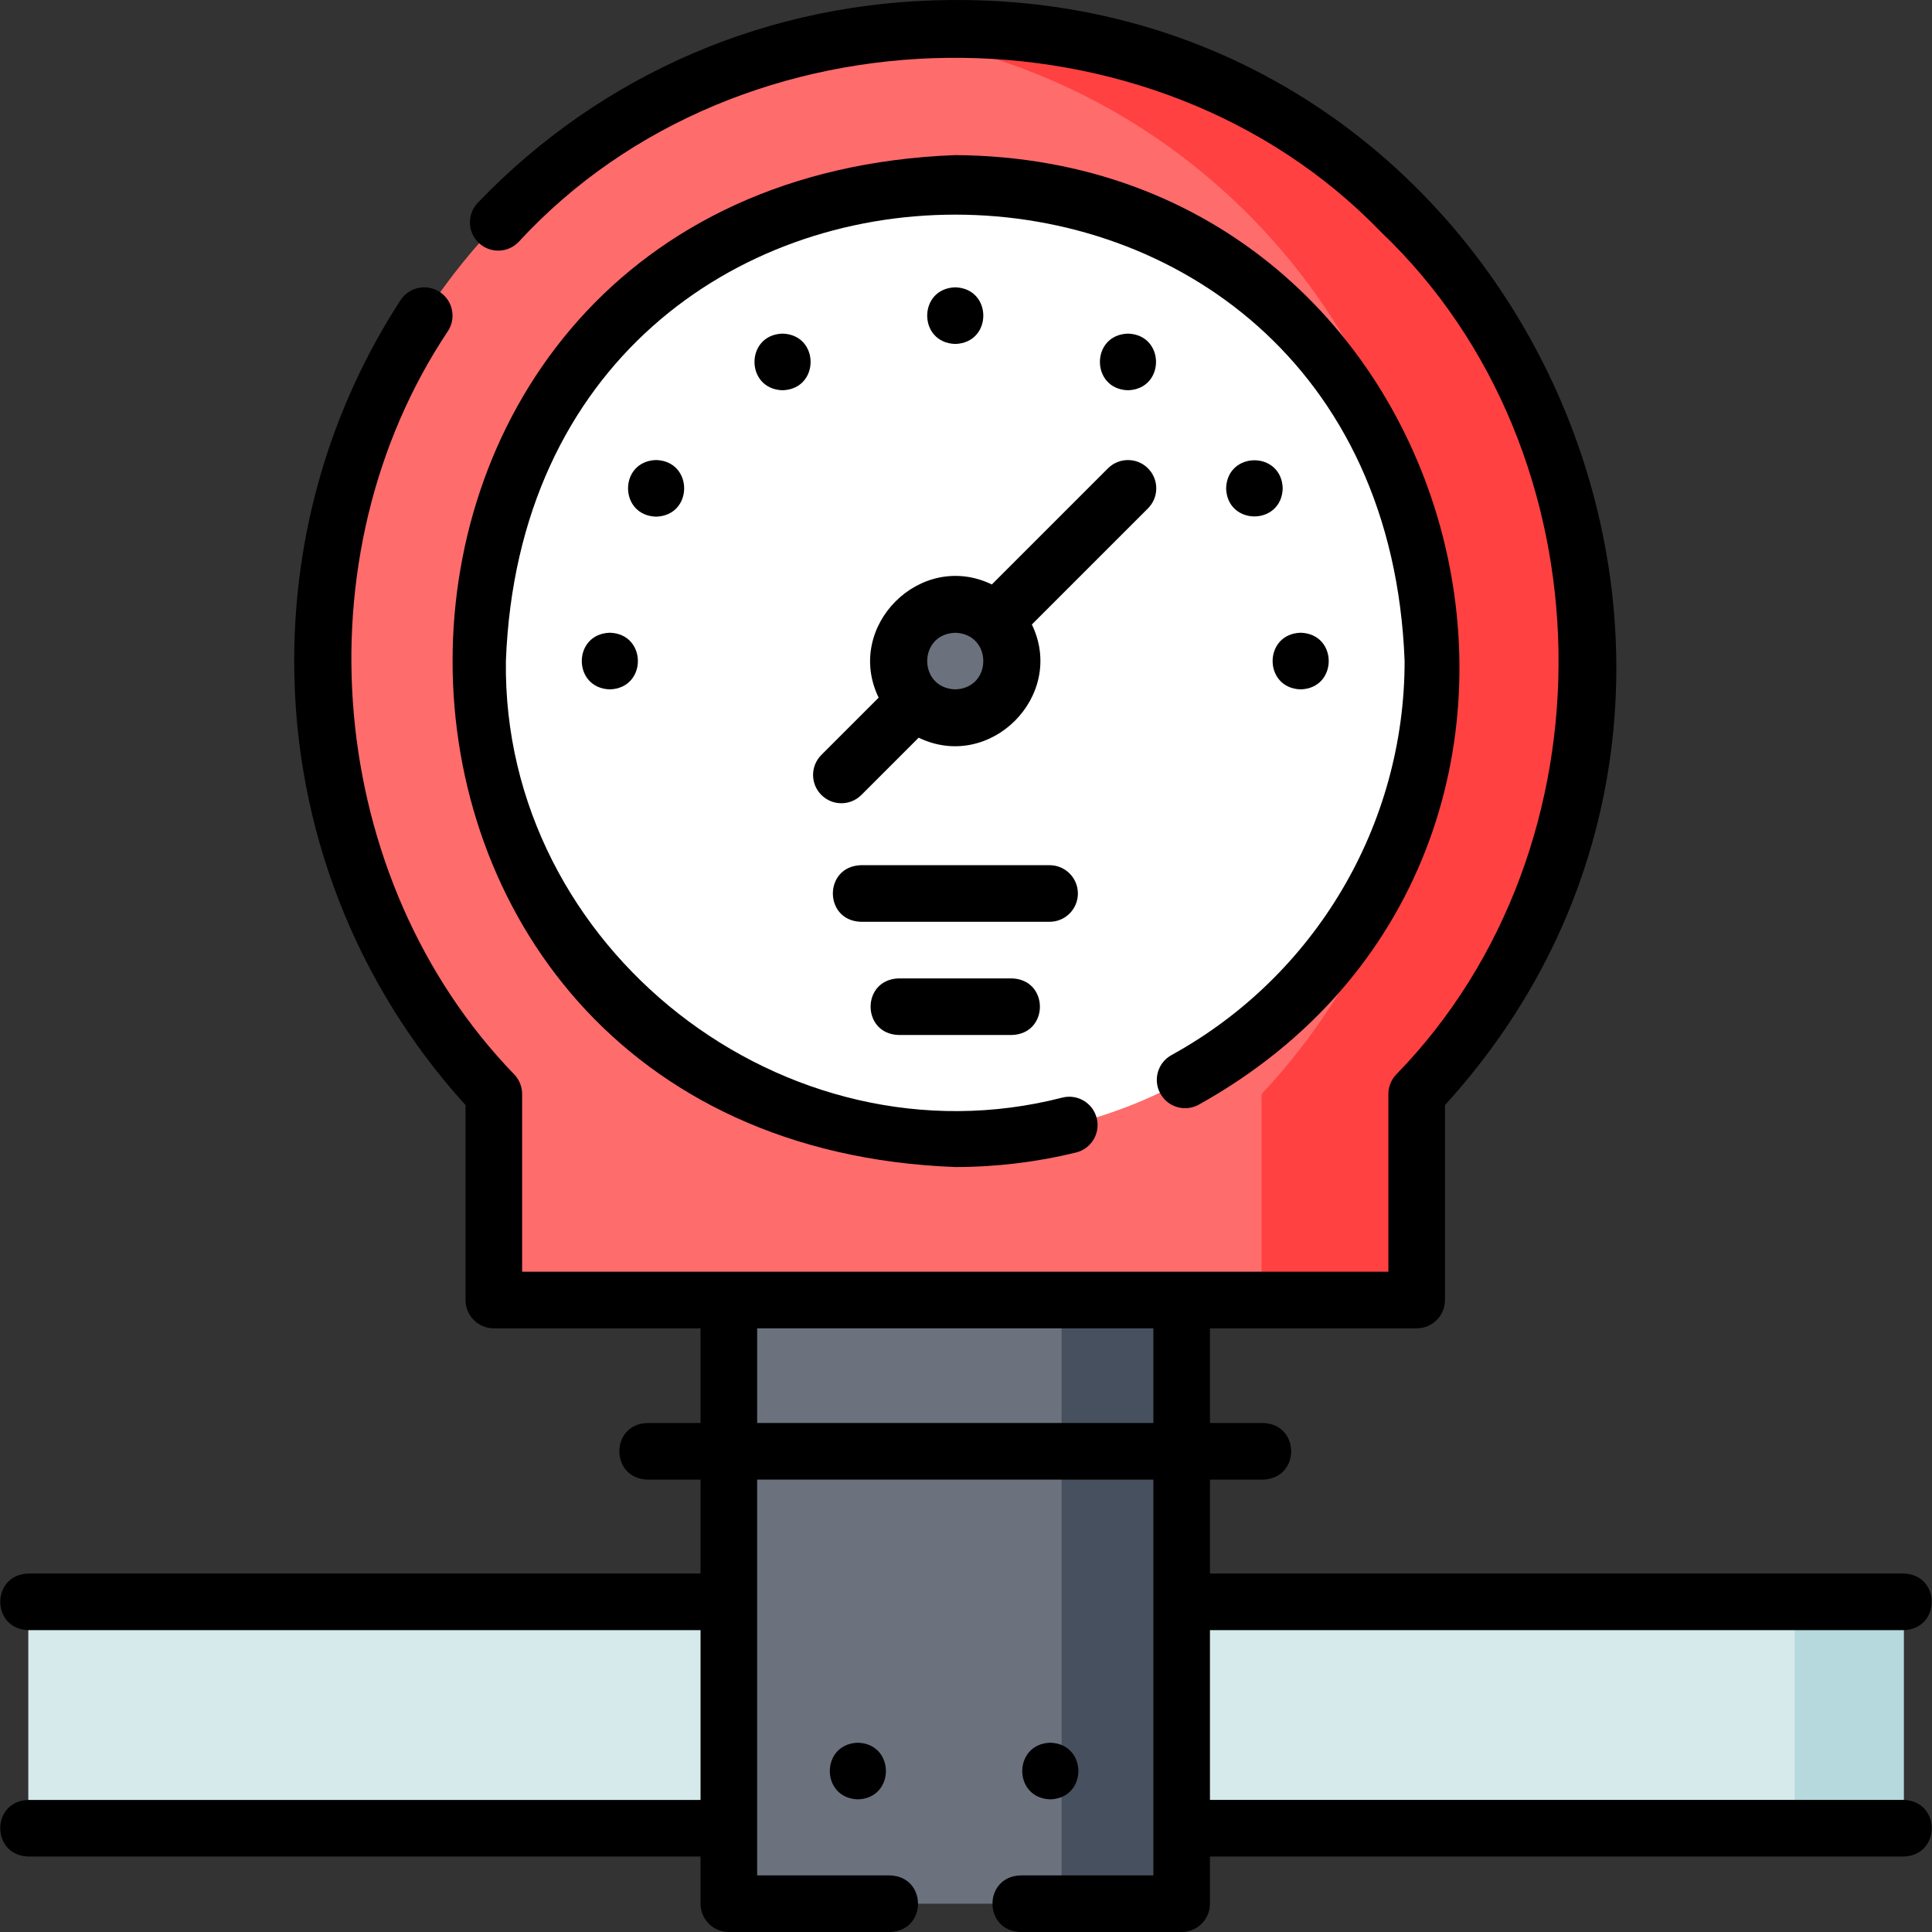 <svg id="Layer_1" enable-background="new 0 0 512.005 512.005" height="512" viewBox="0 0 512.005 512.005" width="512" xmlns="http://www.w3.org/2000/svg"><rect x="0" y="0" width="512.005" height="512.005" fill="#333333" stroke="none"/><g><circle cx="253.154" cy="175.192" fill="#6b717d" r="126.587"/><path d="m420.842 175.194c0 44.38-17.25 84.74-45.4 114.74v54.59h-244.57v-54.59c-28.01-29.83-45.22-69.92-45.4-114.02-.37-86.23 63.55-157.05 147.06-167.17 6.38-.78 12.88-1.2 19.48-1.24 93.14-.62 168.83 74.7 168.83 167.69z" fill="#ff6c6c"/><path d="m420.842 175.194c0 44.38-17.25 84.74-45.4 114.74v54.59h-41.1v-54.59c28.15-30 45.4-70.36 45.4-114.74 0-85.68-64.25-156.36-147.21-166.45 6.38-.78 12.88-1.2 19.48-1.24 93.14-.62 168.83 74.7 168.83 167.69z" fill="#ff4141"/><circle cx="253.154" cy="175.192" fill="#fff" r="126.587"/><path d="m7.502 424.504h497v60h-497z" fill="#d6eaec"/><path d="m475.611 424.504h28.891v60h-28.891z" fill="#b5d9dd"/><path d="m193.154 344.526h120v159.978h-120z" fill="#6b717d"/><path d="m281.344 344.526h31.811v159.978h-31.811z" fill="#47505e"/><circle cx="253.154" cy="175.192" fill="#6b717d" r="15"/></g><g><path d="m307.497 289.8c1.996 3.63 6.556 4.954 10.186 2.958 120.471-67.091 73.498-250.744-64.531-251.652-177.64 6.747-177.59 261.455.004 268.173 10.817 0 21.583-1.294 32-3.845 4.023-.985 6.486-5.045 5.501-9.069-.986-4.023-5.048-6.489-9.069-5.5-73.537 18.951-148.532-39.567-147.52-115.674 5.983-157.758 232.206-157.733 238.173.002 0 43.448-23.676 83.46-61.787 104.421-3.629 1.996-4.953 6.557-2.957 10.186z"/><path d="m504.502 477.004h-183.847v-45h183.848c9.916-.307 9.909-14.696 0-15h-183.848v-24.892h14.087c9.916-.307 9.909-14.696 0-15h-14.087v-25.087h54.784c4.143 0 7.5-3.358 7.5-7.5v-51.661c102.088-112.114 20.66-294.288-130.976-292.856-47.885.319-92.397 19.397-125.339 53.72-2.868 2.989-2.771 7.736.218 10.604 2.988 2.868 7.735 2.771 10.604-.218 58.833-63.963 168.156-65.273 228.598-2.571 61.122 58.278 62.828 162.843 3.926 223.257-1.305 1.39-2.031 3.226-2.031 5.133v47.092h-229.569v-47.092c0-1.907-.727-3.743-2.031-5.133-50.127-51.779-57.515-137.34-17.62-197.07 2.256-3.474 1.269-8.119-2.205-10.375-3.473-2.254-8.118-1.27-10.375 2.205-18.575 28.601-28.316 61.932-28.171 96.389.185 43.429 16.286 84.828 45.402 116.916v51.661c0 4.142 3.357 7.5 7.5 7.5h54.784v25.087h-14.088c-9.916.307-9.909 14.696 0 15h14.088v24.892h-178.152c-9.916.307-9.909 14.696 0 15h178.152v45h-178.152c-9.916.307-9.909 14.696 0 15h178.152v12.5c0 4.142 3.357 7.5 7.5 7.5h42.696c9.916-.307 9.909-14.696 0-15h-35.196v-104.892h105v104.892h-35.197c-9.916.307-9.909 14.696 0 15h42.697c4.143 0 7.5-3.358 7.5-7.5v-12.5h183.848c9.917-.308 9.909-14.697 0-15.001zm-303.847-99.891v-25.087h105v25.087z"/><path d="m304.23 124.117c-2.93-2.929-7.678-2.929-10.607 0l-30.773 30.773c-18.898-9.152-39.147 11.11-29.997 29.998l-15.18 15.179c-2.93 2.929-2.93 7.677-.001 10.606s7.678 2.929 10.606 0l15.18-15.179c18.898 9.153 39.149-11.108 29.998-29.997l30.773-30.773c2.93-2.929 2.93-7.678.001-10.607zm-51.075 58.575c-9.912-.315-9.909-14.687 0-15 9.911.315 9.909 14.687 0 15z"/><path d="m285.655 236.787c0-4.142-3.357-7.5-7.5-7.5h-50c-9.916.307-9.909 14.696 0 15h50c4.142 0 7.5-3.358 7.5-7.5z"/><path d="m238.155 259.287c-9.916.307-9.909 14.696 0 15h30c9.916-.307 9.909-14.696 0-15z"/><g><path d="m161.616 167.682c-9.914.306-9.911 14.706 0 15.011 9.913-.306 9.911-14.706 0-15.011z"/><path d="m173.876 121.912c-9.914.306-9.911 14.706 0 15.011 9.914-.306 9.912-14.706 0-15.011z"/><path d="m207.386 88.412c-9.914.306-9.911 14.706 0 15.011 9.914-.306 9.911-14.706 0-15.011z"/><path d="m253.156 76.142c-9.914.306-9.911 14.706 0 15.011 9.913-.306 9.911-14.706 0-15.011z"/><path d="m298.926 88.412c-9.914.306-9.911 14.706 0 15.011 9.914-.306 9.911-14.706 0-15.011z"/><path d="m339.936 129.418c-.306-9.921-14.695-9.919-15 0 .306 9.921 14.695 9.919 15 0z"/><path d="m344.696 167.682c-9.914.306-9.911 14.706 0 15.011 9.913-.306 9.911-14.706 0-15.011z"/><path d="m227.346 461.843c-9.914.306-9.911 14.706 0 15.011 9.914-.307 9.911-14.706 0-15.011z"/><path d="m278.346 461.843c-9.914.306-9.911 14.706 0 15.011 9.914-.307 9.911-14.706 0-15.011z"/></g></g></svg>